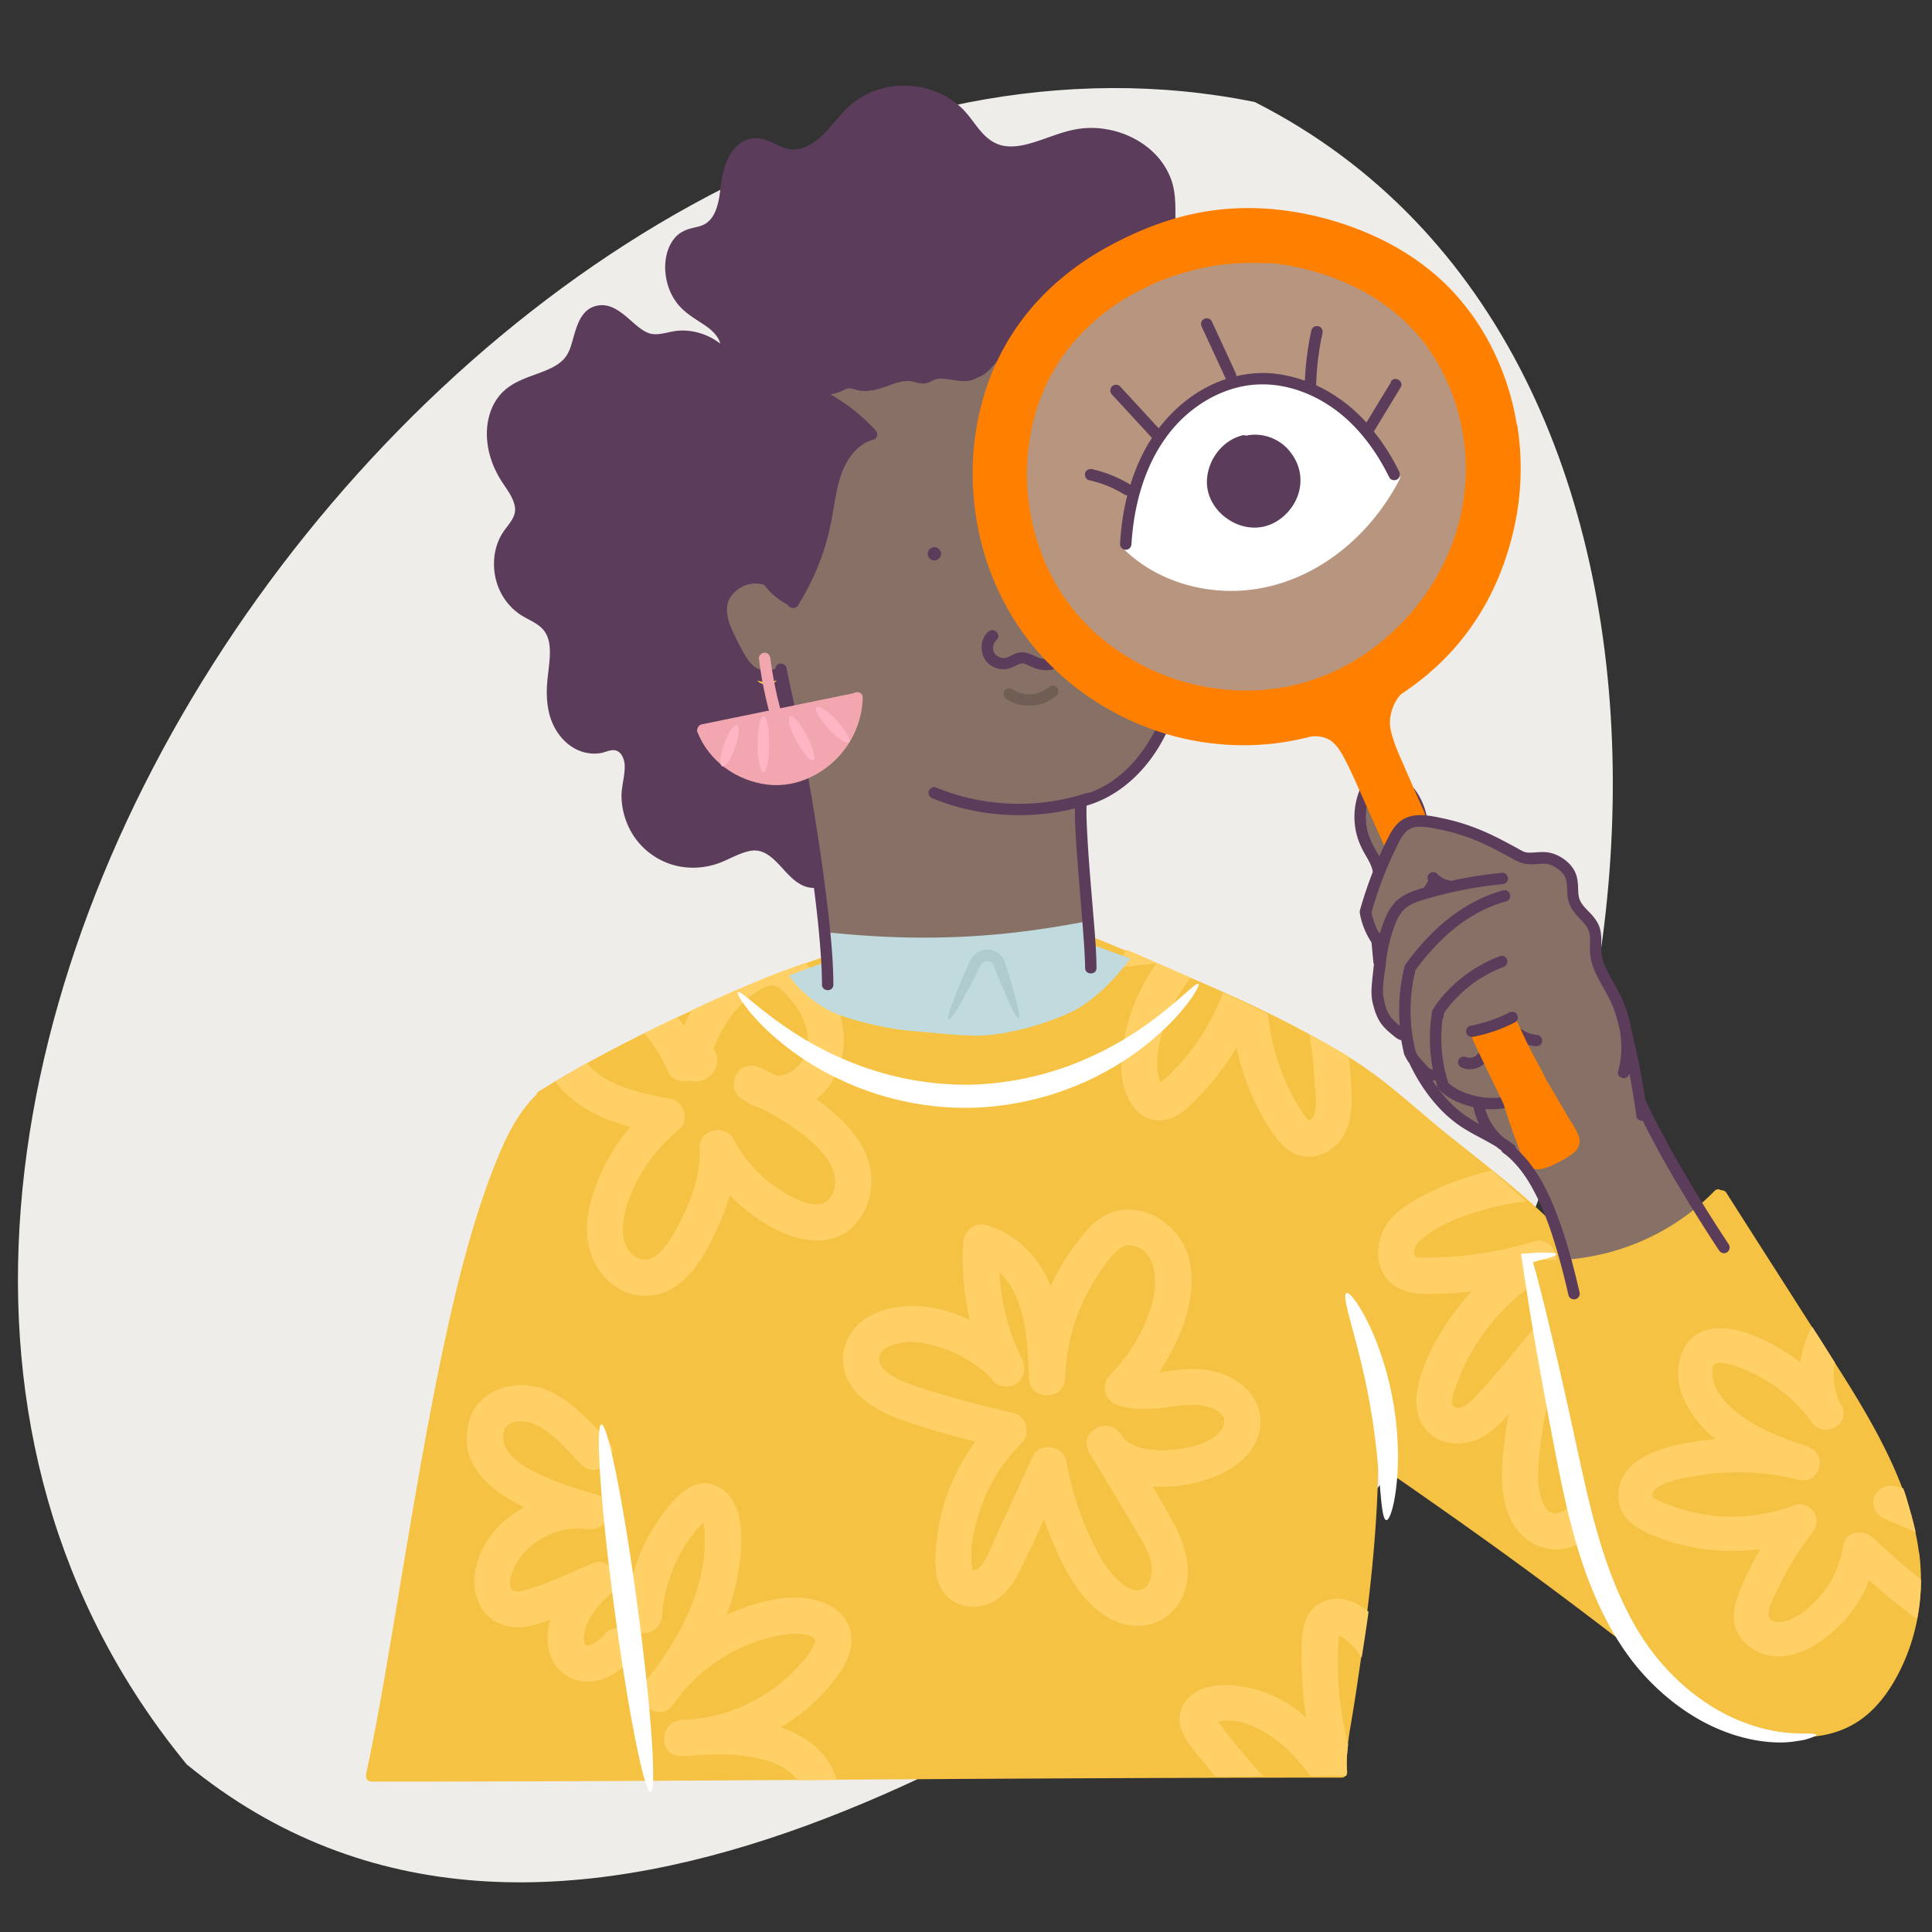 <svg xmlns="http://www.w3.org/2000/svg" viewBox="0 0 200 200"><rect x="0" y="0" width="200" height="200" fill="#333333" stroke="none"/><defs><style>.cls-1{fill:none}.cls-2{fill:#f2a6b0}.cls-3{fill:#f6c243}.cls-4{fill:#fff}.cls-5{fill:#ffb5c4}.cls-6{fill:#ffd066}.cls-8{fill:#ff8000}.cls-12{fill:#877166}.cls-14{fill:#5b3d5b}</style></defs><path d="M19.33 182.65c37.28 30.57 88.15-3.22 120.65-25.58 34.3-37.63 40.97-120.63-10.09-146.51C51.15-5.43-36.09 115.19 19.33 182.65Z" style="fill:#efedea" id="BG_Strong"/><g id="Illustrations"><g id="Body"><path class="cls-3" d="M188.82 156.51c.22-.21.33-.57.07-.87-4.56-5.33-9.35-10.46-14.28-15.45-4.3-4.35-8.7-8.58-13.08-12.84a89.992 89.992 0 0 0-5.34-4.82c-1.96-1.62-3.96-3.2-5.95-4.78-2.43-1.93-4.72-4.03-7.17-5.93-2.61-2.03-5.5-3.69-8.42-5.24-6.02-3.2-12.34-5.78-18.63-8.39-.8-.33-1.61-.67-2.41-1-.3-.12-.65.13-.73.41-.09.34.12.61.41.73.96.4 1.93.8 2.9 1.2-2.68 3.73-7.03 5.93-11.47 6.76-5.44 1.01-11.12 0-16.38-1.54-2.17-.63-4.53-1.52-5.86-3.42 1.09-.41 2.18-.8 3.28-1.18.3-.1.5-.41.41-.73-.08-.29-.42-.52-.73-.41-3.98 1.35-7.88 2.95-11.73 4.66-4.1 1.82-8.14 3.78-12.09 5.92a99.635 99.635 0 0 0-5.84 3.39c-.14.09-.22.21-.25.34-1.82 1.77-2.99 4.07-3.95 6.39-.84 2.03-1.57 4.1-2.23 6.19-1.38 4.39-2.45 8.88-3.41 13.38-1.06 4.97-1.98 9.97-2.85 14.98-.87 4.97-1.68 9.96-2.52 14.93-.74 4.37-1.48 8.74-2.38 13.08l-.3 1.41c-.03.14-.01.26.03.37.07.21.25.38.54.38 9.52 0 19.05-.03 28.57-.08.07.01.14.01.21 0l10.62-.06c12.93-.08 25.87-.17 38.8-.22 7.4-.03 14.8-.05 22.21-.05.2 0 .34-.08.44-.2.1-.1.16-.24.15-.39-.11-1.5.05-2.98.3-4.46.27-1.58.53-3.17.76-4.76.5-3.32.95-6.64 1.32-9.98.36-3.28.63-6.58.76-9.88.03-.9.06-1.8.07-2.71 2.28 1.57 4.55 3.15 6.81 4.74 2.15 1.51 4.29 3.04 6.42 4.58 2.03 1.48 4.06 2.97 6.07 4.48 2.09 1.57 4.17 3.15 6.24 4.74 2.31 1.78 4.62 3.57 6.91 5.37.31.24.62.49.93.73.25.2.59.24.84 0 .03-.03.06-.07.08-.11 2.63 1.36 9.81 1.54 13.7-4.42 3.98-6.1.62-11.94-1.86-15.24ZM79.97 73.4c.88.68 1.58.61 1.58.61l-.8-4.37s-1.41.37-2.35.37c-.93 0-2.03-1.25-1.6-.47.43.78 2.29 3.18 3.17 3.86Z"/><path class="cls-1" d="M133.36 181.16c-1.71-1.63-4.72-3.53-7.23-2.93.03.05.06.11.1.16.43.62.9 1.21 1.37 1.8 1 1.25 2.04 2.46 3.13 3.62.02.03.05.05.07.08 1.87-.02 3.51-.03 4.84-.04-.68-.96-1.43-1.87-2.28-2.69ZM73.02 157.34s.06-.06 0 0ZM138.94 169.45c-.15-.09-.24-.11-.33-.15-.05.71-.09 1.42-.1 2.13-.03 1.84.07 3.68.34 5.5.18 1.23.42 2.44.73 3.65.29-2.41.88-5.71 1.41-8.99-.57-.84-1.24-1.67-2.04-2.14ZM120.2 112.24c0-.05-.02-.06-.04-.05.03.07.04.12.04.05ZM71.21 105.37c.13-.27.27-.53.41-.79-.5.23-.99.47-1.49.71.24.3.47.61.68.92.13-.3.27-.58.39-.84ZM84.19 100.48l.6-.3v-.96c-.47.15-.95.3-1.44.47.29.25.57.51.85.78Z"/><path class="cls-1" d="M188.47 156.05c-1.41-2.4-5.38-6.92-9.77-11.57-.08.67-.26 1.32-.57 1.92-1.52 3.02-5.75 2.51-8.17 1.02-.69-.43-1.3-.92-1.85-1.48-.07 1.88-.22 3.75-.47 5.61-.42 3.16-1.11 6.78-4.3 8.3-2.94 1.4-5.93-.06-7.13-2.96-1.14-2.78-.71-5.95-.31-8.83.08-.56.17-1.11.27-1.67-.71.82-1.47 1.6-2.38 2.17-1.46.93-3.37 1.18-4.95.4-1.66-.82-2.39-2.63-2.2-4.41.33-3.24 2.29-6.56 4.22-9.1.47-.62.96-1.21 1.48-1.78-1.51.17-3.03.26-4.55.27-1.82 0-3.59-.36-4.56-2.07-.82-1.44-.7-3.27.07-4.69.82-1.53 2.36-2.53 3.85-3.32 1.67-.88 3.44-1.61 5.25-2.15.66-.2 1.34-.38 2.01-.53-4.47-3.98-9.34-8.14-12.89-10.58-.57-.39-1.21-.8-1.92-1.22.11.96.19 1.93.24 2.9.09 1.68.15 3.39-.59 4.95-.66 1.39-2.11 2.46-3.67 2.51-1.63.06-2.84-1.02-3.72-2.27-1.88-2.66-3.17-5.78-3.87-9.02a28.882 28.882 0 0 1-3.72 4.86c-1.04 1.08-2.24 2.42-3.8 2.63-3.14.42-4.52-3.21-4.41-5.76.17-3.84 1.49-7.46 3.68-10.5-.12.02-.24.03-.37.05-1.29.16-2.63.34-3.95.37-2.43 2.91-8.89 6.26-12.6 6.41-8.13.32-13.14-.89-16.14-2.22 1.12 2.92.85 6.32-1.35 8.71-.27.29-.56.55-.87.78.98.69 1.9 1.45 2.74 2.27 1.82 1.78 3.23 4.21 2.96 6.84-.26 2.51-1.84 4.97-4.48 5.43-2.75.48-5.65-.97-7.81-2.56-.84-.62-1.61-1.3-2.33-2.03-.55 1.88-1.4 3.71-2.27 5.37-1.13 2.15-2.91 4.47-5.44 4.94-2.88.54-5.47-1.24-6.54-3.87-1.22-2.99-.21-6.36 1.1-9.14.74-1.57 1.71-3.04 2.85-4.37-2.19-.6-4.28-1.45-6.07-2.92-.62-.51-1.19-1.1-1.68-1.76-1.1.66-1.8 1.12-1.97 1.31-.92 1.02-2.31 2.59-4.26 7.04-1.94 4.44-4.72 15.55-5.92 21.94-1.2 6.39-6.39 36.38-6.88 39.15-.49 2.78-.43 2.78.49 2.87.92.09 40.17 0 40.17 0 .59 0 1.78 0 3.44-.02-1.08-1.59-3.35-2.2-5.13-2.47-1.75-.27-3.54-.22-5.31-.12-.51.05-1.02.09-1.54.1-2.43.06-2.38-3.58 0-3.75.41-.03.81-.05 1.22-.08 2.7-.27 5.29-1.2 7.58-2.68 1.32-.85 2.49-1.89 3.53-3.07.5-.58 1.07-1.22 1.38-1.93.1-.23.14-.34.1-.56.01.07-.05-.08-.09-.12-.66-.56-1.99-.54-2.89-.42-1.51.2-3.06.65-4.45 1.28-2.42 1.09-4.61 2.7-6.31 4.74-.36.49-.73.96-1.1 1.44-1.33 1.67-4.15-.55-2.94-2.27.38-.54.79-1.07 1.22-1.58 2.92-3.95 5.23-8.63 5.16-13.6 0-.58 0-1.04-.19-1.57v-.02c-.19.22-.41.43-.6.65-.42.49-.8 1.01-1.15 1.55-1.43 2.21-2.3 4.74-2.48 7.37-.07 1.01-.8 1.87-1.87 1.87-.96 0-1.94-.86-1.87-1.87.22-3.28 1.2-6.48 2.99-9.26 1.32-2.05 3.77-5.54 6.62-3.96 2.41 1.33 2.45 4.65 2.24 7.03-.19 2.15-.71 4.22-1.46 6.19 2.69-1.22 5.85-2.17 8.79-1.64 1.4.25 2.82.96 3.58 2.2.99 1.61.6 3.52-.39 5.03-1.6 2.48-3.81 4.51-6.33 6.02 2.46.86 4.78 2.44 5.64 5.01.05.15.09.29.13.44 9.94-.07 27.16-.21 39.22-.31-.34-.41-.67-.81-1-1.23-.94-1.19-2.26-2.51-2.63-4.02-.42-1.7.63-3.18 2.17-3.81 1.44-.59 3.08-.48 4.58-.21 2.45.44 4.5 1.59 6.25 3.12v-.02c-.26-1.8-.43-3.62-.45-5.44-.02-1.59-.16-3.57.61-5.01.83-1.57 2.62-2.15 4.27-1.64.78.24 1.45.66 2.06 1.17.08-.63.15-1.24.21-1.82.56-5.55.51-13.79.51-13.79s17.35 12.59 21.7 15.74c4.35 3.15 14.72 15.37 23.18 8.15 8.46-7.22 4.39-13.62 1.19-19.07ZM65.3 169.11c.77.77.64 1.87 0 2.65-1.05 1.3-2.7 2.29-4.4 2.34-1.79.05-3.39-1.09-3.96-2.79-.39-1.18-.33-2.43.02-3.63-1.13.45-2.32.83-3.55.78-3.26-.13-4.8-3.05-4.18-6.02.6-2.86 2.56-5.06 5.04-6.4-3.7-1.77-6.84-4.5-5.75-8.78.78-3.05 4.04-4.31 6.9-3.7 3.06.65 5.28 3.32 7.4 5.42 1.72 1.7-.93 4.35-2.65 2.65-1.49-1.47-3.06-3.51-5.08-4.27-1.15-.43-2.91-.31-3.01 1.21-.12 1.86 1.72 3.03 3.16 3.77 2.02 1.03 4.21 1.75 6.39 2.35.98.27 1.58 1.33 1.31 2.3-.29 1.06-1.31 1.45-2.3 1.31-3.08-.46-6.7 1.6-7.66 4.61-.14.44-.4 1.33.03 1.68.44.35 1.3.05 1.76-.08 2.28-.67 4.48-1.78 6.68-2.69 1.72-.71 3.21 1.97 1.82 3.13-1.33 1.11-2.74 2.78-2.84 4.6-.1 1.73 1.68.24 2.22-.42.64-.79 1.99-.66 2.65 0Zm65.18-21.66c-.16 2.56-2.22 4.33-4.43 5.28-1.99.86-4.43 1.32-6.75 1.13.81 1.34 1.6 2.7 2.33 4.08 1.31 2.48 2.03 5.6.35 8.1-1.66 2.47-4.77 2.88-7.25 1.42s-4-4.03-5.18-6.56c-.56-1.19-1.04-2.41-1.47-3.65-.87 1.93-1.75 3.86-2.71 5.73-.74 1.44-1.86 2.75-3.47 3.19-1.68.46-3.53-.13-4.43-1.67-.8-1.39-.69-3.2-.53-4.74.17-1.63.48-3.23 1.02-4.78a21.7 21.7 0 0 1 3.02-5.76c-2.62-.64-5.23-1.36-7.75-2.28-2.34-.85-4.92-2.25-5.74-4.77-.82-2.51.59-5.05 2.9-6.12 3.17-1.47 6.83-.92 10.01.6-.62-2.61-.86-5.31-.68-8.02.08-1.19 1.14-2.15 2.37-1.81 2.86.81 5.14 3 6.4 5.67.1.21.19.42.28.63l.27-.57c.65-1.33 1.43-2.59 2.32-3.76.9-1.19 1.87-2.42 3.25-3.07 2.74-1.3 5.84.06 7.49 2.42 1.79 2.56 1.42 6.08.44 8.87-.63 1.8-1.49 3.49-2.56 5.05.68-.07 1.36-.18 2.04-.25 1.42-.15 2.87-.13 4.24.32 2.34.77 4.39 2.68 4.23 5.33Z"/><path class="cls-1" d="M124.26 145.49c-1.22-.17-2.5.09-3.72.24-1.62.2-3.23.24-4.8-.23-1.36-.41-1.82-2.1-.83-3.13 2.09-2.16 3.72-4.85 4.44-7.79.48-1.97.37-5.31-2.29-5.63-1.08-.13-1.87.97-2.47 1.72-.85 1.07-1.57 2.26-2.18 3.48-1.33 2.64-2.05 5.57-2.15 8.51-.08 2.41-3.68 2.41-3.75 0-.09-3.47-.26-8.44-3.06-10.94.18 3.05.92 6.03 2.25 8.81.13.19.21.39.25.6.23.82-.02 1.71-.82 2.17-.82.48-2.1.24-2.55-.66-1.91-1.85-4.26-3.06-6.88-3.57-1.05-.2-2.14-.2-3.17.14-.72.23-1.36.63-1.49 1.19-.41 1.7 2.71 2.79 4.05 3.22 3.23 1.04 6.52 1.93 9.83 2.68 1.39.32 1.79 2.17.83 3.13-1.7 1.69-3.09 3.71-3.95 5.96-.78 2.03-1.5 4.63-1.18 6.83.04.26.14.37.08.39.31.02.57-.22.77-.43.76-.8 1.17-2.13 1.62-3.11 1.28-2.78 2.56-5.56 3.85-8.33.66-1.43 3.14-1.08 3.42.45.55 3.05 1.49 6.03 2.89 8.8.61 1.21 1.25 2.38 2.22 3.34.61.61 1.6 1.48 2.54 1.29.88-.18 1.19-1.16 1.22-1.95.06-1.34-.7-2.63-1.35-3.74-1.67-2.87-3.4-5.7-5.11-8.55-1.25-2.09 1.92-3.89 3.24-1.89 1.1 1.66 3.46 1.75 5.25 1.62 1.73-.13 4.12-.61 5.22-2.11.29-.4.39-.94.09-1.38-.46-.69-1.53-.99-2.31-1.1ZM147.36 128.12c-.43.35-1.3 1.22-.89 1.86.17.26.44.2.8.21.8.02 1.6 0 2.4-.05 3.09-.16 6.13-.72 9.1-1.61 2.08-.62 3.23 2.35 1.44 3.42-4.28 2.58-7.73 6.62-9.42 11.35-.18.49-.82 1.91-.26 2.33.73.55 1.97-.77 2.35-1.18 2.2-2.35 4.2-4.93 6.28-7.39 1.17-1.38 3.84.1 3.13 1.82-1.41 3.43-2.42 7.06-2.83 10.75-.16 1.41-.34 2.91-.16 4.33.11.9.44 2.13 1.12 2.55.87.52 1.92-.29 2.41-1.07.84-1.34.99-3.11 1.18-4.64.48-3.93.54-7.89.22-11.83-.14-1.79 2.75-2.64 3.49-.94.97 2.22 1.99 4.84 4.14 6.17.67.41 1.87.98 2.68.63.66-.29.46-1.57.36-2.18-.19-1.26-.73-2.45-1.41-3.55-3.88-3.93-7.43-7.37-9.19-8.95-1.49-1.34-3.74-3.42-6.32-5.76-1.03.11-2.05.29-3.07.53-2.53.61-5.49 1.54-7.55 3.21ZM61.84 111.09c2.17 1.68 5.06 2.18 7.68 2.71 1.31.27 1.89 2.25.83 3.13-2.15 1.77-3.89 3.98-4.95 6.57-.78 1.9-1.78 5.37.53 6.68 1.82 1.03 3.34-1.5 4.07-2.85 1.37-2.54 2.65-5.55 2.45-8.49-.13-1.86 2.65-2.55 3.49-.94 1.16 2.21 2.83 4.08 4.97 5.38 1.43.87 4.29 2.49 5.29.34.92-1.99-.53-3.92-1.95-5.22-1.57-1.44-3.42-2.62-5.33-3.61a6.36 6.36 0 0 1-2.39-1.27c-.72-.62-.67-1.76-.15-2.46.59-.79 1.57-.87 2.42-.48.55.25 1.1.52 1.65.8 1.22.05 2.48-.97 2.91-2.09.81-2.08-.15-4.34-1.57-5.89-.67-.74-1.37-1.68-2.43-1.25-1.03.41-1.98 1.22-2.75 2.01-.79.8-1.43 1.72-1.95 2.72-.18.35-.56 1.09-.77 1.72.03.05.07.1.1.15 1.06 1.91-.99 3.7-2.58 3.12-.79.23-1.86-.03-2.19-.83-.62-1.46-1.45-2.84-2.5-4.03-2.18 1.11-4.19 2.17-5.89 3.11.32.37.68.71 1.04.99ZM138.62 169.14c.06-.12.03-.26 0 0ZM133.74 113.32c.36.69.75 1.37 1.19 2.01.15.22.31.47.52.63.02.01.03.03.04.04 1.08-.42.65-2.89.61-3.73-.09-1.68-.26-3.37-.53-5.03 0-.04-.02-.08-.02-.13-1.37-.72-2.82-1.45-4.29-2.16.14 1.41.4 2.8.8 4.18a22 22 0 0 0 1.69 4.19ZM120.09 111.98l.03.09c.13-.15.41-.33.5-.41.31-.29.61-.58.9-.88a22.81 22.81 0 0 0 2.67-3.3c.99-1.49 1.79-3.07 2.42-4.72-1.18-.55-2.32-1.07-3.39-1.55-.9 1.13-1.64 2.38-2.19 3.69-.86 2.02-1.76 4.94-.95 7.08Z"/><path class="cls-6" d="M59.19 113.74c1.79 1.47 3.89 2.32 6.07 2.92a19.108 19.108 0 0 0-2.85 4.37c-1.31 2.78-2.32 6.15-1.1 9.14 1.07 2.63 3.65 4.42 6.54 3.87 2.53-.48 4.31-2.8 5.44-4.94.88-1.66 1.72-3.49 2.27-5.37.71.74 1.49 1.42 2.33 2.03 2.16 1.6 5.06 3.04 7.81 2.56 2.63-.46 4.21-2.92 4.48-5.43.27-2.62-1.14-5.06-2.96-6.84a23.09 23.09 0 0 0-2.74-2.27c.31-.23.6-.49.87-.78 2.2-2.4 2.47-5.79 1.35-8.71-3.21-1.43-4.13-3-4.13-3l1.62-.81c-.27-.28-.55-.54-.85-.78-3.63 1.23-7.77 3.01-11.72 4.87-.15.26-.29.53-.41.79l-.39.84c-.22-.32-.45-.62-.68-.92-1.18.57-2.34 1.14-3.45 1.71 1.05 1.18 1.88 2.56 2.5 4.03.34.8 1.4 1.06 2.19.83 1.59.58 3.65-1.2 2.58-3.12-.03-.05-.06-.1-.1-.15.21-.62.59-1.36.77-1.72.52-1 1.16-1.91 1.95-2.72.77-.78 1.72-1.59 2.75-2.01 1.06-.43 1.76.51 2.43 1.25 1.42 1.56 2.38 3.81 1.57 5.89-.43 1.12-1.69 2.13-2.91 2.09-.55-.28-1.1-.55-1.65-.8-.85-.39-1.82-.31-2.42.48-.52.7-.57 1.85.15 2.46.71.6 1.53 1.03 2.39 1.27 1.91 1 3.76 2.17 5.33 3.61 1.43 1.31 2.87 3.24 1.95 5.22-1 2.15-3.86.54-5.29-.34-2.14-1.3-3.81-3.17-4.97-5.38-.84-1.6-3.62-.91-3.49.94.2 2.93-1.08 5.94-2.45 8.49-.73 1.35-2.25 3.88-4.07 2.85-2.3-1.31-1.31-4.78-.53-6.68 1.06-2.59 2.8-4.8 4.95-6.57 1.06-.88.49-2.86-.83-3.13-2.62-.53-5.5-1.03-7.68-2.71-.36-.28-.72-.62-1.04-.99-1.3.72-2.42 1.36-3.29 1.88.49.66 1.07 1.26 1.68 1.76ZM62.66 169.11c-.54.66-2.31 2.15-2.22.42.1-1.82 1.51-3.49 2.84-4.6 1.39-1.16-.1-3.84-1.82-3.13-2.2.91-4.4 2.02-6.68 2.69-.46.14-1.32.44-1.76.08-.43-.35-.17-1.25-.03-1.68.97-3 4.59-5.06 7.66-4.61 1 .15 2.01-.25 2.3-1.31.27-.98-.33-2.04-1.31-2.3-2.18-.59-4.37-1.32-6.39-2.35-1.44-.73-3.28-1.91-3.16-3.77.1-1.52 1.86-1.64 3.01-1.21 2.02.76 3.59 2.8 5.08 4.27 1.71 1.7 4.36-.95 2.65-2.65-2.12-2.1-4.34-4.77-7.4-5.42-2.87-.61-6.13.64-6.9 3.7-1.09 4.28 2.05 7.01 5.75 8.78-2.47 1.34-4.44 3.54-5.04 6.4-.62 2.97.92 5.89 4.18 6.02 1.22.05 2.42-.33 3.55-.78-.35 1.2-.41 2.45-.02 3.63.57 1.7 2.16 2.84 3.96 2.79 1.7-.04 3.35-1.04 4.4-2.34.64-.78.77-1.88 0-2.65-.66-.66-2.01-.79-2.65 0Z"/><path class="cls-6" d="M80.85 178.79c2.53-1.51 4.73-3.54 6.33-6.02.98-1.52 1.38-3.42.39-5.03-.76-1.24-2.19-1.95-3.58-2.2-2.94-.53-6.1.42-8.79 1.64a22.73 22.73 0 0 0 1.46-6.19c.21-2.38.16-5.7-2.24-7.03-2.85-1.58-5.3 1.91-6.62 3.96-1.79 2.77-2.76 5.98-2.99 9.26-.07 1.01.91 1.87 1.87 1.87 1.07 0 1.8-.86 1.87-1.87.18-2.63 1.05-5.15 2.48-7.37.35-.54.73-1.06 1.15-1.55.19-.22.42-.43.6-.65v.02c.19.53.19.99.19 1.57.07 4.97-2.24 9.65-5.16 13.6-.43.51-.83 1.04-1.22 1.58-1.21 1.72 1.61 3.94 2.94 2.27.38-.47.75-.95 1.1-1.44 1.7-2.04 3.89-3.66 6.31-4.74 1.39-.62 2.93-1.08 4.45-1.28.9-.12 2.23-.15 2.89.42.05.04.11.19.09.12.04.22 0 .32-.1.56-.31.71-.88 1.35-1.38 1.93a16.688 16.688 0 0 1-3.53 3.07c-2.29 1.48-4.88 2.41-7.58 2.68-.41.02-.82.05-1.22.08-2.38.16-2.43 3.81 0 3.75.51-.01 1.03-.05 1.54-.1 1.77-.1 3.57-.15 5.31.12 1.78.27 4.05.89 5.13 2.47 1.14 0 2.5-.02 4.04-.03-.04-.15-.08-.3-.13-.44-.86-2.57-3.17-4.15-5.64-5.01Zm-7.83-21.45c.06-.06.05-.02 0 0ZM126.26 142.13c-1.37-.45-2.82-.48-4.24-.32-.68.07-1.36.18-2.04.25 1.06-1.56 1.92-3.25 2.56-5.05.98-2.79 1.35-6.31-.44-8.87-1.65-2.36-4.75-3.71-7.49-2.42-1.38.65-2.35 1.88-3.25 3.07-.89 1.18-1.67 2.43-2.32 3.76l-.27.57c-.09-.21-.18-.42-.28-.63-1.26-2.67-3.53-4.86-6.4-5.67-1.24-.35-2.29.61-2.37 1.81-.18 2.71.06 5.41.68 8.02-3.19-1.52-6.84-2.07-10.01-.6-2.31 1.07-3.72 3.61-2.9 6.12.83 2.53 3.4 3.92 5.74 4.77 2.52.92 5.13 1.64 7.75 2.28a21.414 21.414 0 0 0-3.02 5.76c-.54 1.55-.85 3.15-1.02 4.78-.16 1.53-.27 3.35.53 4.74.9 1.55 2.75 2.14 4.43 1.67 1.61-.44 2.73-1.75 3.47-3.19.96-1.87 1.85-3.8 2.71-5.73.42 1.24.91 2.46 1.47 3.65 1.18 2.54 2.7 5.11 5.18 6.56 2.49 1.45 5.59 1.05 7.25-1.42 1.68-2.51.96-5.62-.35-8.1-.73-1.38-1.52-2.73-2.33-4.08 2.32.19 4.76-.27 6.75-1.13 2.21-.95 4.27-2.72 4.43-5.28.16-2.65-1.89-4.56-4.23-5.33Zm.22 5.85c-1.1 1.5-3.49 1.98-5.22 2.11-1.78.13-4.15.05-5.25-1.62-1.32-2-4.48-.2-3.24 1.89 1.7 2.85 3.44 5.68 5.11 8.55.65 1.11 1.42 2.4 1.35 3.74-.04.79-.35 1.76-1.22 1.95-.94.2-1.94-.68-2.54-1.29-.97-.96-1.61-2.13-2.22-3.34-1.4-2.77-2.34-5.75-2.89-8.8-.28-1.53-2.76-1.88-3.42-.45-1.28 2.78-2.56 5.56-3.85 8.33-.45.98-.86 2.31-1.62 3.11-.2.21-.47.45-.77.43.06-.01-.05-.12-.08-.39-.33-2.2.4-4.8 1.18-6.83.86-2.25 2.25-4.27 3.95-5.96.97-.96.56-2.82-.83-3.13-3.31-.75-6.59-1.63-9.83-2.68-1.33-.43-4.46-1.52-4.05-3.22.13-.56.78-.96 1.49-1.19 1.03-.33 2.12-.34 3.17-.14 2.62.51 4.97 1.72 6.88 3.57.45.9 1.73 1.14 2.55.66.8-.47 1.05-1.36.82-2.17-.04-.2-.12-.4-.25-.6a23.416 23.416 0 0 1-2.25-8.81c2.79 2.5 2.97 7.47 3.06 10.94.07 2.41 3.66 2.41 3.75 0 .1-2.95.82-5.88 2.15-8.51.62-1.22 1.34-2.4 2.18-3.48.6-.76 1.39-1.86 2.47-1.72 2.66.32 2.76 3.67 2.29 5.63-.71 2.94-2.34 5.63-4.44 7.79-.99 1.03-.53 2.72.83 3.13 1.58.48 3.19.43 4.8.23 1.22-.15 2.49-.4 3.72-.24.78.11 1.85.41 2.31 1.1.3.44.2.98-.09 1.38ZM119.76 99.68c-2.19 3.04-3.52 6.66-3.68 10.5-.11 2.55 1.26 6.18 4.41 5.76 1.56-.21 2.76-1.55 3.8-2.63 1.06-1.1 2.02-2.3 2.88-3.56.29-.42.57-.86.84-1.3.7 3.24 1.99 6.36 3.87 9.02.88 1.25 2.09 2.33 3.72 2.27 1.56-.05 3.01-1.12 3.67-2.51.74-1.56.68-3.27.59-4.95-.05-.97-.13-1.94-.24-2.9-1.2-.72-2.58-1.48-4.06-2.26 0 .04.02.08.02.13.27 1.66.44 3.35.53 5.03.04.83.48 3.31-.61 3.73 0-.01-.02-.02-.04-.04-.22-.17-.37-.41-.52-.63-.44-.64-.83-1.32-1.19-2.01-.71-1.34-1.26-2.73-1.69-4.19-.4-1.38-.66-2.77-.8-4.18-1.56-.76-3.13-1.5-4.64-2.2-.63 1.65-1.44 3.23-2.42 4.72-.79 1.19-1.68 2.29-2.67 3.3-.29.3-.6.6-.9.88-.09.08-.37.26-.5.41 0-.03-.02-.06-.03-.09-.81-2.14.09-5.06.95-7.08.56-1.31 1.3-2.56 2.19-3.69-3.83-1.73-6.65-2.91-6.65-2.91l-.53.94c-.16.29-.36.58-.61.88 1.33-.04 2.67-.22 3.95-.37.12-.02.24-.03.37-.05Zm.44 12.56c0 .07-.02.02-.04-.05.02 0 .04 0 .04.05ZM135.36 167.31c-.76 1.44-.62 3.43-.61 5.01.02 1.82.19 3.63.45 5.44v.02c-1.75-1.54-3.8-2.68-6.25-3.12-1.5-.27-3.14-.38-4.58.21-1.53.62-2.59 2.11-2.17 3.81.37 1.51 1.68 2.84 2.63 4.02.33.41.66.82 1 1.23 1.78-.01 3.44-.03 4.96-.04-.02-.03-.05-.05-.07-.08a62.889 62.889 0 0 1-3.13-3.62c-.47-.59-.93-1.18-1.37-1.8a.864.864 0 0 1-.1-.16c2.52-.61 5.53 1.29 7.23 2.93.86.82 1.6 1.73 2.28 2.69 2.36-.02 3.76-.03 3.76-.03v-1.39c.03-.52.09-1.15.17-1.84-.31-1.2-.55-2.42-.73-3.65a33.79 33.79 0 0 1-.34-5.5c0-.71.06-1.42.1-2.13.1.03.18.06.33.15.81.47 1.47 1.3 2.04 2.14.26-1.63.51-3.25.71-4.75-.6-.51-1.28-.93-2.06-1.17-1.65-.51-3.44.07-4.27 1.64Zm3.26 1.83c.03-.26.06-.12 0 0ZM147.15 123.86c-1.49.79-3.03 1.79-3.85 3.32-.77 1.43-.89 3.25-.07 4.69.97 1.7 2.74 2.07 4.56 2.07 1.52 0 3.04-.09 4.55-.27-.51.57-1.01 1.17-1.48 1.78-1.93 2.55-3.88 5.87-4.22 9.1-.18 1.78.55 3.59 2.2 4.41 1.58.78 3.49.53 4.95-.4.91-.58 1.67-1.35 2.38-2.17-.1.55-.19 1.11-.27 1.67-.4 2.88-.83 6.06.31 8.83 1.19 2.9 4.18 4.36 7.13 2.96 3.19-1.51 3.89-5.14 4.3-8.3.25-1.87.4-3.74.47-5.61.54.56 1.15 1.06 1.85 1.48 2.42 1.49 6.64 2 8.17-1.02.31-.61.49-1.26.57-1.92-1.72-1.82-3.5-3.66-5.21-5.39.68 1.1 1.22 2.29 1.41 3.55.09.61.29 1.89-.36 2.18-.81.35-2.01-.21-2.68-.63-2.15-1.33-3.17-3.95-4.14-6.17-.74-1.7-3.64-.85-3.49.94.32 3.94.26 7.91-.22 11.83-.19 1.54-.34 3.3-1.18 4.64-.49.78-1.54 1.59-2.41 1.07-.68-.41-1.01-1.65-1.12-2.55-.18-1.42 0-2.92.16-4.33.41-3.69 1.42-7.32 2.83-10.75.71-1.73-1.96-3.2-3.13-1.82-2.08 2.46-4.08 5.03-6.28 7.39-.38.41-1.62 1.73-2.35 1.18-.55-.41.09-1.84.26-2.33 1.69-4.73 5.14-8.77 9.42-11.35 1.78-1.08.63-4.05-1.44-3.42-2.97.89-6 1.45-9.1 1.61-.8.04-1.6.07-2.4.05-.36 0-.63.06-.8-.21-.41-.65.46-1.52.89-1.86 2.06-1.67 5.02-2.6 7.55-3.21 1.01-.24 2.04-.42 3.07-.53a485.08 485.08 0 0 0-3.55-3.2c-.68.15-1.35.33-2.01.53-1.81.55-3.58 1.27-5.25 2.15Z"/></g><path class="cls-14" d="M129.18 43.81c.52-1.05 1.04-2.12 1.36-3.25.29-1.03.44-2.1.44-3.16 0-2.07-.53-4.2-1.79-5.88-.65-.87-1.46-1.57-2.39-2.13s-1.92-.97-2.84-1.54c-.91-.57-1.65-1.29-1.98-2.32-.36-1.12-.3-2.31-.3-3.47s-.04-2.35-.43-3.45a7.4 7.4 0 0 0-1.57-2.55c-1.37-1.46-3.3-2.4-5.26-2.7a9.043 9.043 0 0 0-3.07.03c-1.22.22-2.39.69-3.56 1.09-1.1.37-2.25.74-3.43.67-1.17-.06-2.07-.68-2.81-1.54s-1.31-1.81-2.14-2.56c-.78-.71-1.7-1.25-2.68-1.62-1.91-.72-4.12-.76-6.04-.08-1.04.36-1.98.92-2.79 1.66-.95.87-1.7 1.92-2.6 2.83-.83.83-1.92 1.62-3.14 1.63-1.22.02-2.11-.84-3.23-1.08s-2.12.11-2.84.92c-.68.76-1.07 1.76-1.28 2.74-.21.99-.24 2.02-.49 3.01-.22.87-.6 1.75-1.44 2.18-.5.25-1.09.31-1.61.48-.62.2-1.14.53-1.54 1.06-.71.94-.95 2.24-.85 3.39s.48 2.24 1.16 3.15c.78 1.05 1.88 1.65 2.95 2.37.64.43 1.38 1.09 1.57 1.88-1.24-.96-2.84-1.47-4.41-1.33-.98.09-2.02.55-2.92.27-.58-.19-1.14-.64-1.63-1.07-1.07-.92-2.27-2.13-3.82-1.79-1.65.36-2.08 2.1-2.48 3.5-.2.7-.39 1.39-.87 1.95-.48.55-1.14.91-1.81 1.2-1.53.65-3.22 1.02-4.47 2.18-1.25 1.16-1.77 2.87-1.75 4.53.03 1.78.64 3.47 1.61 4.94.51.78 1.17 1.62 1.3 2.58.12.95-.59 1.66-1.11 2.39-1 1.39-1.26 3.18-.92 4.83.35 1.67 1.35 3.14 2.81 4.02.76.46 1.68.8 2.23 1.52.55.73.62 1.62.6 2.47-.03.96-.19 1.9-.27 2.86-.09 1.06-.06 2.14.19 3.18.45 1.91 1.83 3.69 3.82 4.12.49.11.97.12 1.46.05.49-.07.97-.35 1.46-.31.73.05 1.07.95 1.09 1.58.03 1.11-.36 2.19-.33 3.31.03.98.25 1.93.63 2.82a7.354 7.354 0 0 0 4.08 3.95c1.84.73 3.94.65 5.78-.13.92-.39 1.81-.9 2.8-1.1.8-.16 1.47.09 2.08.55 1.07.8 1.86 2.13 3.06 2.85.63.38 1.32.51 2.03.38.32-.05.49-.44.41-.73-.08-.3-.36-.44-.65-.42-.17-1.42-.63-5.12-.95-6.89-.4-2.22-2.87-14.21-2.87-14.21-.53 2.17-2.24.96-2.24.96s-2.49-3.57-3.26-5.21c-.77-1.64-.45-3.46.64-4.58s3.29-.85 3.29-.85.61.95 1.28 1.17c.67.22 1.72 1.11 1.72 1.11s.66-1.08.86-1.43c.2-.35 1.53-3.51 1.92-4.68.39-1.17 1.29-6.14 1.92-7.93.63-1.79 3.32-3.21 3.32-3.21s-1.61-1.6-2.26-2.14c-.65-.53-3.43-2.13-3.43-2.13l1.65-.51s2.45-.46 2.82-.36c.37.1 2.7-.41 3.53-.59.83-.18 2.61-.18 3.13-.12s3.13-.34 3.6-.23 2.33-1.01 2.95-1.25 1.13-.91 2.43-1.38c1.31-.47 1.96-1.76 1.96-1.76s6.45 3.89 7.33 4.74 3.78 5.33 4.89 7.84c1.11 2.5 2.69 12.43 2.92 13.72.18.99.45 3.83.57 5.09-.03.01-.06.03-.1.04-.3.12-.5.4-.41.73.08.28.43.53.73.41 3.94-1.56 6.6-5.46 6.94-9.64.08-1.03 0-2.08-.22-3.09-.28-1.22-.84-2.35-1.24-3.54-.4-1.18-.52-2.33-.23-3.54.3-1.22.87-2.34 1.43-3.45Z"/><g id="Layer_8"><path class="cls-12" d="M85.42 97.08c-.05-.56-.71-6.23-.71-6.23L83.12 80.7l-2.28-11.42s-2.61 1.86-4.39-1.44c-1.78-3.3-2.95-5.15-.83-6.83 2.12-1.69 3.24-1.1 3.24-1.1s1.55 1.85 2.4 2.16l.85.32s1.83-3.27 2.29-4.62 1.57-5.12 1.75-6.63c.18-1.51.66-3.12 1.22-3.9s2.87-2.26 2.87-2.26-2.29-2.3-3.12-2.79c-.84-.49-1.87-1.47-1.87-1.47s.81-.98 1.3-.9 1.12.07 2.43.02c1.31-.04 3.91-.68 5.14-.97 1.22-.29 5.49-.64 6.05-.24s3.45-2.13 3.45-2.13 2.7-1.62 3.31-1.99c.7-.43 2.33 1.26 2.96 1.43s2.78 1.97 3.84 3.12c1.13 1.23 3.89 5.07 4.47 6.52.58 1.44 2.29 8.05 2.6 9.82s1.3 8.79 1.29 10.38c0 1.59-.64 7.07-1.33 8.61-.7 1.54-1.48 3.19-2.49 4.32-1.01 1.13-1.38 1.66-2.42 2.35-1.04.69-3.96 1.87-3.96 1.87s.44 8.11.49 8.72.34 4.27.34 4.27-7.02 1.01-8.21 1.15c-1.2.13-10.28.52-10.96.51s-7.38 0-7.38 0l-.73-.51Z"/><path class="cls-2" d="m72.78 75.56 15.66-3.21s.02 3.19-1.36 4.73c-1.38 1.54-3.04 3.04-4.53 3.32-1.49.28-3.94.41-5.4-.39-1.46-.8-2.81-1.76-3.36-2.58s-1-1.88-1-1.88Z"/></g><g id="Head"><path d="m112.94 97.75-.16-1.23s.05 0 .08-.01c.31-.06.49-.44.41-.73-.09-.33-.41-.47-.73-.41-3.5.67-7.03 1.19-10.59 1.46-3.45.26-6.92.3-10.38.14-2.06-.1-4.11-.26-6.16-.48-.32-.03-.59.3-.59.59 0 .35.27.56.59.59s.01 0 .02 0l.07 1.91-3.82 1.39c.35.67 1.92 2.43 3.99 3.55 2.08 1.12 6.48 2.03 8.38 2.17 1.9.14 5.67.62 7.8.5s5.58-.85 8.91-2.36c3.33-1.51 6.25-5.6 6.25-5.6l-4.09-1.48Z" style="fill:#c1dade"/><path class="cls-14" d="M106.88 34.01c-.3-.17-.62-.05-.81.21-.31.44-.66.92-1.09 1.22-.54.38-1.21.33-1.81.62-.48.24-.85.65-1.2 1.04-.17.19-.34.38-.53.55-.14.12-.34.25-.5.3-.08.03-.16.07-.22.12a.51.51 0 0 0-.22.07c-.36.2-.79.19-1.26.12-.44-.06-.98-.18-1.46-.22-.58-.05-1.13.05-1.66.29-.21.1-.42.23-.67.2-.28-.04-.54-.16-.82-.2-1.09-.18-2.11.17-3.12.52-.48.17-.97.34-1.47.42-.46.07-.9 0-1.37-.13-.36-.1-.74-.16-1.11-.09-.33.06-.62.25-.93.38-.58.24-1.23.33-1.85.23-.32-.05-.64.08-.73.41-.02.08-.02.17 0 .25-.02.02-.04.05-.06.08-.15.26-.08.67.21.81 1.85.9 3.53 2.08 4.99 3.52-1.95.98-3.05 3.11-3.56 5.18-.34 1.39-.49 2.82-.8 4.22-.28 1.32-.68 2.61-1.17 3.86-.56 1.42-1.26 2.79-2.08 4.08-.41.65.62 1.24 1.02.6 1.43-2.27 2.51-4.77 3.16-7.37.33-1.32.51-2.67.77-4 .24-1.26.55-2.5 1.21-3.59.6-1 1.47-1.85 2.59-2.17.01 0 .02 0 .03-.01.11-.02.2-.07.28-.15.23-.23.22-.6 0-.84a19.575 19.575 0 0 0-4.68-3.72c.17-.02.34-.06.5-.1.32-.08.62-.21.92-.35.22-.11.41-.2.66-.17.28.04.55.16.83.21.28.05.59.08.88.06.55-.03 1.08-.16 1.6-.33.95-.31 1.94-.8 2.93-.68.19.02.49.13.73.18.36.08.73.09 1.08-.03.26-.09.5-.24.76-.33.24-.08.42-.09.68-.08 1.18.04 2.38.58 3.53-.05l.09-.06c.02 0 .04 0 .06-.01.59-.19 1.04-.59 1.44-1.04.19-.21.37-.42.57-.61.18-.18.32-.29.52-.37.26-.11.68-.13.99-.23.32-.09.64-.26.91-.47.57-.43.99-.99 1.4-1.56.19-.26.05-.66-.21-.81ZM82.55 80.86c.52 2.94.99 5.88 1.41 8.83.39 2.78.73 5.56.95 8.36.1 1.29.18 2.58.18 3.88 0 .76 1.19.76 1.18 0-.01-2.49-.25-4.97-.53-7.44-.34-2.99-.76-5.98-1.23-8.95-.26-1.66-.54-3.32-.83-4.98-.06-.32-.44-.49-.73-.41-.33.09-.47.41-.41.73ZM80.27 69.44c.28 1.32.57 2.63.84 3.95.07.31.43.49.73.41.32-.09.48-.41.41-.73-.28-1.32-.57-2.63-.84-3.95-.07-.31-.43-.49-.73-.41-.32.09-.48.41-.41.73Z"/><path class="cls-14" d="M122.68 65.79c-.05-2.32-.34-4.62-.7-6.91-.36-2.29-.72-4.39-1.16-6.57-.82-4-2.09-7.91-4.57-11.21-2.2-2.93-5.11-5.34-8.46-6.83-.44-.2-.88-.38-1.32-.54-.3-.11-.65.12-.73.41-.09.33.11.62.41.73 3.25 1.21 6.15 3.33 8.39 5.98 1.12 1.32 2.07 2.79 2.82 4.36.9 1.88 1.51 3.89 1.98 5.92.49 2.08.84 4.19 1.2 6.29.37 2.17.71 4.35.86 6.54.28 3.9-.01 7.97-1.76 11.5-1.43 2.88-3.75 5.48-6.79 6.58-.04.02-.09.03-.14.04-.08-.01-.16 0-.24.02a22.625 22.625 0 0 1-15.6-.59c-.3-.12-.65.13-.73.41-.09.34.12.61.41.73 3.99 1.64 8.42 2.11 12.68 1.45.69-.11 1.37-.25 2.05-.42-.03 1.94.15 3.89.29 5.81.19 2.52.42 5.05.6 7.57.07 1.04.15 2.09.16 3.14 0 .76 1.19.76 1.18 0-.02-2.11-.23-4.23-.4-6.33-.21-2.52-.43-5.04-.56-7.57-.05-.97-.1-1.93-.07-2.9 3.22-.93 5.82-3.3 7.52-6.14 2.07-3.45 2.75-7.47 2.66-11.45ZM79.33 59.39c-2.05-.65-4.54.64-5.13 2.73-.39 1.38.17 2.8.73 4.05.29.64.61 1.28.96 1.89.31.55.65 1.11 1.11 1.56a3.359 3.359 0 0 0 4.04.53c.66-.38.06-1.4-.6-1.02-.78.45-1.8.38-2.49-.24-.39-.35-.67-.79-.93-1.24-.3-.53-.59-1.07-.85-1.62-.48-.99-1.05-2.16-.89-3.29.1-.77.6-1.4 1.23-1.81.4-.26.74-.4 1.23-.49a2.7 2.7 0 0 1 1.28.09c.3.1.64-.11.73-.41.09-.32-.11-.63-.41-.73Z"/><path class="cls-14" d="M82.47 61.73c-.32-.14-.63-.31-.92-.5-.07-.05-.15-.1-.22-.15l-.1-.07c-.04-.03-.08-.06-.02-.01a6.873 6.873 0 0 1-1.11-1.1c-.1-.13.07.1-.03-.04l-.07-.1c-.05-.07-.1-.15-.15-.22-.1-.15-.19-.3-.28-.46-.15-.27-.55-.38-.81-.21a.6.6 0 0 0-.21.81 7.186 7.186 0 0 0 3.32 3.08c.28.13.65.09.81-.21.14-.26.09-.67-.21-.81Z"/><path class="cls-2" d="m72.94 76.13 12.2-2.5 3.46-.71c.31-.07.49-.43.41-.73-.09-.33-.41-.48-.73-.41l-12.2 2.5-3.46.71c-.31.07-.49.43-.41.73.09.33.41.48.73.41Z"/><path class="cls-2" d="M72.2 75.79c1.18 3 4.05 5.03 7.21 5.43 3.16.4 6.38-1.26 8.23-3.92 1.03-1.49 1.63-3.27 1.67-5.08.02-.76-1.17-.76-1.18 0-.06 2.8-1.71 5.51-4.15 6.92-1.21.7-2.53 1.02-3.93.96s-2.68-.51-3.83-1.24c-1.27-.8-2.34-2.01-2.88-3.38-.12-.3-.4-.5-.73-.41-.28.08-.53.43-.41.73Z"/><path class="cls-2" d="M78.56 68.17c.23 1.87.59 3.73 1.08 5.55.2.74 1.34.42 1.14-.32-.46-1.72-.81-3.47-1.03-5.24-.04-.32-.24-.59-.59-.59-.29 0-.63.27-.59.59Z"/></g><g id="Face"><path d="M104.19 72.35c1.57 1.09 3.81.89 5.21-.38.24-.21.22-.62 0-.84-.23-.23-.6-.21-.84 0-.48.43-1.18.71-1.81.74-.73.04-1.36-.12-1.97-.54-.26-.18-.66-.05-.81.21-.17.29-.05.63.21.81Z" style="fill:#705e55"/><path class="cls-14" d="M102.31 65.37c-1.09 1.03-.89 2.96.48 3.65.72.36 1.47.33 2.19-.02.26-.13.55-.33.85-.32s.6.19.87.31c.68.32 1.34.47 2.1.35.65-.1 1.28-.42 1.75-.88.25-.25.42-.54.61-.83.03-.05.08-.11.1-.12-.05.04.04 0 .07-.02.05-.01.26 0 .39 0 .35.02.71.06 1.05-.05.39-.12.72-.4.93-.75.5-.82.25-1.8-.15-2.61-.2-.4-.48-.77-.9-.95-.47-.2-.97-.12-1.35.21-.24.21-.21.62 0 .84.24.24.6.21.84 0-.07.06 0 0 .06.04.02 0 .1.08.15.14.16.2.27.49.35.74.07.23.12.53.09.72-.04.2-.13.38-.28.46-.06.04-.15.05-.2.06h-.4c-.3-.02-.6-.04-.89.03-.33.08-.59.28-.78.55-.17.24-.27.47-.44.65-.32.33-.68.52-1.14.62-.18.04-.41.05-.65.03-.15-.02-.46-.11-.67-.21-.61-.29-1.2-.59-1.89-.45-.31.06-.6.21-.87.35-.1.05-.19.1-.29.14-.13.05-.24.07-.32.07-.45.02-.92-.21-1.1-.66-.16-.39-.04-.91.3-1.23.56-.52-.28-1.36-.84-.84Z"/></g><g id="Open_eyes"><path class="cls-14" d="M96.73 58.02c.37 0 .69-.32.69-.69s-.32-.69-.69-.69-.69.32-.69.69.32.69.69.69ZM112.87 54.37v.09c0 .08.01.16.05.23.02.07.07.14.12.19.05.06.12.1.19.12.07.04.15.05.23.05l.16-.02c.1-.03.19-.08.26-.15l.09-.12a.61.61 0 0 0 .08-.3v-.09c0-.08-.01-.16-.05-.23a.474.474 0 0 0-.12-.19.387.387 0 0 0-.19-.12.456.456 0 0 0-.23-.05l-.16.02c-.1.03-.19.08-.26.15l-.09.12a.61.61 0 0 0-.08.3Z"/></g><g id="Arm"><path class="cls-12" d="M162.22 131.02c-.02-.06-1.83-5.79-2.32-6.8-.49-1-2.44-4.47-3.55-5.24-1.11-.77-2.98-1.37-4.77-2.85-1.79-1.48-3.32-3.02-4.12-4.47-.81-1.45-1.49-2.18-1.49-2.18l-.46-2.69s-1.63.3-2.24-1.47-.68-5-.5-5.73.21-2 .21-2-.96-1.32-1.24-2.44c-.28-1.13.52-3.39.66-3.89s.28-1.58.28-1.58-1.34-1.91-1.59-3.12-.28-3.19 0-3.96.33-2.57 1.67-2.78c1.34-.21 3.41 1.68 3.78 3.12.37 1.44.6 2.04.6 2.04s3.07.47 4.25.88 5.25 2.39 5.25 2.39.99.67 2.01.62 2.58.02 3.22.82.74 1.42.93 2.56c.19 1.14.47 1.44 1.32 2.62s1.04 2.02 1.05 2.88c.01.86 0 1.78.71 3.09s1.58 2.46 2.03 4.31c.46 1.85.94 3.82 1.21 5.24.27 1.42 1.02 4.47 1.02 4.47s1.85 3.6 2.45 4.68c.61 1.08 3.46 5.86 3.46 5.86s-4.39 3.09-6.29 3.78c-1.9.69-4.38 1.73-5.3 1.85s-2.25 0-2.25 0Z"/><path class="cls-8" d="M143.95 87.56s-1.67-3.72-2.57-5.74c-.9-2.02-1.92-4.62-2.83-5.26s-2.67-.94-3.88-.68c-1.21.25-5.76.87-8 .61s-6.19-.83-9.01-2.27c-2.83-1.43-5.78-3.1-7.61-4.93-1.83-1.83-5.09-6.64-6.31-8.7-1.22-2.07-2.03-5.71-2.23-7.95s-.37-6.1.22-8.63c.59-2.52 1.41-5.52 2.57-7.46 1.16-1.94 4.43-6.56 7.6-8.55 3.18-1.99 7.1-4.58 11.47-5.2 4.36-.62 10.21-1.08 14.88.76 4.66 1.85 9.31 3.99 11.72 7.02 2.41 3.03 5.12 6.31 5.6 9.73.48 3.42 1.73 8.45 1.25 10.85-.48 2.41-1.54 7.19-2.72 9.42s-2.5 4.58-4.06 6.19c-1.56 1.61-3.35 2.57-4.39 3.61-1.04 1.05-1.74 1.23-2.05 2.7s-.22 3.16.61 5.07 2.72 6.22 2.72 6.22l.23.6s-.64-.34-1.38.22-1.22 1.19-1.42 1.56-.4.8-.4.8Z"/><path d="M109.88 62.44c-.81-1.34-2.94-5.2-3.41-7.46-.47-2.26-1.13-6.73-.73-8.53.4-1.8 1.05-5.53 2.51-7.87 1.46-2.33 3.53-5.76 7.3-7.8s6.55-3.28 9.96-3.99c3.42-.7 8.37-.04 10.72.74 2.34.79 6.3 2.34 8.29 4.16 1.99 1.82 4.18 4.17 5.14 6.2.96 2.03 2.08 5.78 2.37 8.56s.1 6.79-.82 9.16c-.92 2.36-3.56 7.37-5.66 9.3-2.1 1.93-4.99 4.58-8.3 5.61-3.3 1.02-5.1 1.62-7.48 1.56-2.38-.06-6.69-.42-9.26-1.56s-5.36-2.45-7.25-4.32c-1.89-1.87-2.85-2.89-3.38-3.76Z" style="fill:#b7957e"/><path class="cls-14" d="M143.27 90.02c-.11-.7-.46-1.33-.81-1.94s-.68-1.25-.87-1.95c-.37-1.4-.2-2.83.35-4.15.12-.3-.13-.65-.41-.73-.34-.09-.61.12-.73.41a7.44 7.44 0 0 0-.39 4.61c.18.76.5 1.47.89 2.15.35.61.72 1.2.83 1.91.05.32.44.49.73.41.34-.09.47-.41.41-.73ZM145.44 82.33c.3.41.54.85.76 1.31.02.04.01.03-.01-.03.01.03.02.06.04.09.02.06.05.12.07.18l.12.36c.07.25.13.49.17.75.05.31.44.5.73.41.33-.11.47-.4.41-.73a7.018 7.018 0 0 0-1.26-2.94c-.18-.25-.52-.4-.81-.21-.25.16-.41.54-.21.81ZM151.38 110.55c.83.34 1.92.05 2.47-.65.1-.13.17-.25.17-.42 0-.15-.07-.32-.17-.42s-.26-.18-.42-.17c-.15 0-.32.05-.42.17-.08.1-.17.19-.26.26l.12-.09c-.11.09-.23.16-.37.21l.14-.06c-.14.06-.29.1-.44.12l.16-.02c-.15.02-.3.02-.45 0l.16.02c-.13-.02-.26-.05-.38-.1-.13-.05-.34 0-.46.06s-.24.21-.27.35c-.03.15-.03.32.06.46s.2.21.35.27ZM156.99 107.61c.61.42 1.33.64 2.06.7.14.01.32-.07.42-.17s.18-.27.17-.42-.06-.31-.17-.42-.25-.16-.42-.17c-.06 0-.12-.01-.18-.02l.16.02a3.84 3.84 0 0 1-.94-.25l.14.06c-.22-.09-.44-.21-.64-.35-.12-.08-.32-.1-.46-.06s-.29.14-.35.27c-.16.3-.06.62.21.81ZM148.93 112.76c.89.92 2.12 1.48 3.35 1.79 1.22.31 2.59.4 3.84.09.74-.19.43-1.33-.32-1.14-.52.13-.96.16-1.54.15s-1.09-.09-1.68-.24c-1.06-.27-2.09-.72-2.82-1.48-.53-.55-1.37.29-.84.84Z"/><path class="cls-3" d="M198.65 160.72c-.54-4.09-2.06-7.96-3.95-11.6-1.96-3.79-4.32-7.36-6.61-10.95l-7.53-11.79-1.84-2.89a.564.564 0 0 0-.54-.27c-.21-.14-.49-.16-.71.08-3.61 3.72-8.45 6.14-13.58 6.9-1.38.21-2.78.27-4.17.22-.15-.12-.37-.17-.54-.12-.34.09-.46.41-.41.73.72 4.53 1.58 9.03 2.58 13.51s2.03 8.64 3.3 12.89c1.18 3.93 2.61 7.82 4.75 11.34 1.96 3.23 4.54 6.09 7.74 8.14 3.1 1.99 6.84 3.2 10.55 2.86 2.09-.19 4.02-.92 5.62-2.29 1.45-1.24 2.55-2.88 3.39-4.58 1.87-3.77 2.51-8.02 1.97-12.18Z"/><path class="cls-8" d="M152.73 45.77a23.52 23.52 0 0 0-2.31-7.69c-1.18-2.35-2.81-4.5-4.8-6.24-2.29-2-4.99-3.46-7.86-4.44-2.84-.98-5.88-1.54-8.89-1.5-3.01.04-5.71.64-8.38 1.7-.83.33-1.65.7-2.45 1.1-.08.04-.16.08-.25.12-.18.09-.36.18-.54.28-.12.07-.25.13-.37.2-.17.09-.34.18-.5.27-.02.01-.04.03-.06.04-.01 0-.03.01-.04.02-2.19 1.28-4.21 2.9-5.88 4.81a21.265 21.265 0 0 0-3.92 6.67c-.89 2.45-1.34 5.13-1.36 7.77-.02 2.66.4 5.33 1.23 7.85.85 2.55 2.11 4.94 3.78 7.05 1.6 2.03 3.58 3.76 5.77 5.13 2.19 1.37 4.64 2.4 7.15 3.03 2.52.63 5.15.87 7.74.67 2.59-.2 5.12-.84 7.5-1.89 2.38-1.05 4.47-2.45 6.37-4.14 1.9-1.7 3.54-3.69 4.85-5.87 1.3-2.17 2.28-4.55 2.83-7.01.58-2.59.71-5.28.38-7.92Zm-1.04 4.14c-.14 2.44-.71 4.87-1.66 7.15-.9 2.18-2.22 4.32-3.75 6.14a24.843 24.843 0 0 1-5.42 4.79c-2.03 1.31-4.28 2.3-6.66 2.88-2.38.58-4.9.75-7.39.51s-4.87-.86-7.08-1.81c-2.21-.96-4.42-2.32-6.26-3.97a21.2 21.2 0 0 1-4.58-5.9c-1.18-2.25-1.95-4.7-2.33-7.22-.37-2.43-.34-5.04.11-7.46.45-2.49 1.31-4.88 2.62-7.04 1.25-2.06 2.88-3.86 4.77-5.38.91-.73 1.88-1.39 2.88-1.97.02 0 .03-.01.05-.02.64-.36 1.29-.7 1.95-1.02.46-.21.91-.41 1.38-.59 2.3-.9 4.75-1.5 7.17-1.7 1.19-.1 2.39-.11 3.58-.04.09 0 .17-.02.25-.05.63.06 1.26.14 1.89.25 2.89.51 5.72 1.45 8.27 2.9 2.32 1.32 4.41 3.08 6.01 5.21 1.53 2.04 2.65 4.35 3.36 6.79.72 2.47 1.01 5 .86 7.57Z"/><path class="cls-8" d="M157.02 43.98c-.44-2.74-1.26-5.3-2.46-7.74a24.982 24.982 0 0 0-4.69-6.61c-2.12-2.12-4.66-3.82-7.37-5.08a32.589 32.589 0 0 0-8.94-2.68c-2.96-.45-5.95-.45-8.9.05s-5.83 1.53-8.53 2.87c-.11.05-.21.11-.32.16-.18.09-.36.18-.54.28-.12.06-.23.12-.35.19-.17.09-.35.19-.52.28-.12.07-.24.13-.36.2l-.09.06-.36.21c-2.67 1.61-5.03 3.57-6.99 5.92a24.907 24.907 0 0 0-4.54 8.22 27.9 27.9 0 0 0-1.36 9.47c.09 3.21.7 6.41 1.83 9.41 1.13 3 2.81 5.87 4.95 8.32 2.15 2.45 4.63 4.43 7.41 5.99 2.77 1.55 5.8 2.66 8.93 3.21 3.16.56 6.39.59 9.56.04.59-.1 1.19-.23 1.77-.37h.04l.47-.12c.45-.08.9-.05 1.35.07.6.16 1 .48 1.41.98.43.54.75 1.18 1.06 1.8.24.48.47.98.71 1.48 1.08 2.43 2.16 4.86 3.26 7.29.13.29.55.36.81.21.3-.18.35-.52.21-.81-1.01-2.23-2-4.46-2.99-6.69a.578.578 0 0 0-.06-.17c-.07-.15-.14-.3-.22-.44-.07-.15-.13-.3-.2-.45-.01-.03-.03-.05-.05-.08-.52-1.12-1.04-2.25-1.86-3.16-1.05-1.16-2.7-1.53-4.15-1.07-2.85.71-5.8.93-8.72.65-3.06-.29-6-1.1-8.75-2.36-2.79-1.29-5.36-3.02-7.57-5.16a25.723 25.723 0 0 1-5.39-7.49c-1.33-2.8-2.16-5.8-2.48-8.86-.32-3.05-.15-6.2.56-9.21.71-3.01 1.91-5.79 3.65-8.29 1.67-2.4 3.81-4.48 6.2-6.16 2.39-1.68 5.16-3.07 8.01-4 2.85-.92 5.83-1.45 8.83-1.49.74 0 1.47 0 2.21.06.1 0 .2-.02.29-.07 2.81.26 5.6.94 8.23 1.94 2.81 1.06 5.33 2.48 7.57 4.35 2.02 1.69 3.71 3.72 5.05 5.98 1.33 2.26 2.29 4.69 2.89 7.24.6 2.55.82 5.17.66 7.8-.16 2.63-.72 5.2-1.59 7.68-.82 2.35-1.98 4.6-3.45 6.64a24.949 24.949 0 0 1-5.23 5.33c-.52.39-1.05.76-1.6 1.12-.04.03-.08.06-.12.1-.93.96-1.44 2.3-1.49 3.63-.05 1.2.43 2.39.87 3.49.24.61.51 1.22.75 1.83a.8.8 0 0 0 .13.22c.66 1.5 1.3 3 1.97 4.48.13.29.55.36.81.21.3-.18.35-.52.21-.81-.87-1.94-1.7-3.89-2.56-5.83l-.01-.02c-.36-.86-.7-1.73-.9-2.64-.02-.07-.03-.14-.04-.21 0-.03-.01-.06-.02-.09v-.04c-.02-.18-.03-.35-.02-.53 0-.36.05-.64.15-1 .18-.69.51-1.35 1-1.85 2.19-1.45 4.2-3.18 5.89-5.19 1.68-2 3.05-4.23 4.08-6.63 1.03-2.4 1.8-5.12 2.16-7.8.36-2.68.33-5.52-.11-8.26ZM163.41 117.54c-.25-.64-.68-1.23-1.03-1.82-.76-1.3-1.51-2.6-2.29-3.89-.6-1.26-1.31-2.46-1.93-3.71-.38-.78-.75-1.58-1.11-2.37a.519.519 0 0 0-.45-.28c-.04-.09-.06-.14-.06-.14l-3.29 1.18s-.03-.07-.05-.1c-.13-.29-.55-.36-.81-.21-.3.17-.35.52-.21.81.89 1.94 1.82 3.86 2.75 5.77.25.5.49 1.01.72 1.51a67 67 0 0 0 1.34 3.92c.24.63.46 1.3.77 1.9s.87.99 1.56.93c.69-.06 1.29-.36 1.87-.65s1.18-.63 1.7-1.04c.57-.45.78-1.11.51-1.8Z"/><path class="cls-14" d="M152.52 107.33c1.5-.29 2.96-.8 4.32-1.5.28-.15.37-.54.21-.81-.17-.29-.52-.36-.81-.21-1.27.65-2.63 1.11-4.04 1.38-.31.06-.49.44-.41.73.09.33.41.47.73.41Z"/><path class="cls-14" d="M178.96 128.82c-2.51-3.8-4.89-7.71-7.02-11.73-.56-1.05-1.09-2.11-1.6-3.19-.22-1.44-.48-2.87-.77-4.29-.21-.99-.44-1.97-.67-2.95l-.06-.27c-.07-.37-.15-.74-.25-1.11-.26-.95-.64-1.88-1.1-2.75-.44-.83-.95-1.62-1.32-2.49-.17-.4-.31-.84-.37-1.27-.07-.48-.02-.98-.03-1.47s-.05-1.01-.25-1.48c-.17-.42-.44-.78-.74-1.12-.52-.58-1.14-1.06-1.32-1.8-.1-.42-.08-.86-.11-1.28-.03-.5-.11-.99-.35-1.45-.47-.92-1.51-1.65-2.5-1.88-.42-.1-.85-.1-1.28-.07-.19.01-.38.03-.56.04h-.44c-.01 0-.09 0-.12-.01-.27-.03-.46-.12-.69-.25-.34-.19-.68-.38-1.02-.56-.73-.39-1.47-.78-2.23-1.13-1.5-.69-3.06-1.23-4.67-1.57-1.5-.32-3.29-.74-4.59.32-.54.44-.9 1.06-1.21 1.67-.37.72-.71 1.46-1.03 2.2a42.75 42.75 0 0 0-1.88 5.3c-.03.12-.03.22 0 .31 0 .04 0 .08.01.12.2 1.04.61 2.02 1.19 2.91l.19 2.03c0 .08.03.15.06.22-.07.59-.13 1.18-.19 1.76-.08.82-.12 1.68.12 2.48 0 0 0 .02.01.02.18.74.45 1.45.94 2.06.31.38.69.71 1.07 1.02.27.22.54.46.88.52.08.48.18.95.29 1.43.02.08.05.14.09.19.13.28.28.54.46.78.77 1.63 1.76 3.17 2.98 4.5.61.67 1.28 1.27 2.01 1.8s1.58.99 2.41 1.43c.55.29 1.09.59 1.62.91.15.13.31.25.48.36.05.11.13.21.24.29s.09.07.14.11c.03.02.04.03.05.03l.02.01c.08.06.15.12.23.19.17.14.33.29.48.45.29.29.64.69.85.96.6.77 1.1 1.61 1.54 2.48 1.03 2.01 1.75 4.18 2.37 6.35.39 1.37.73 2.75 1.05 4.13.07.31.43.49.73.41.32-.09.49-.42.41-.73-.57-2.47-1.21-4.93-2.07-7.31-.74-2.04-1.62-4.09-2.93-5.83-.47-.63-.99-1.21-1.58-1.72 0-.17-.09-.34-.29-.45h-.01c-.3-.23-.62-.45-.94-.65-1.1-.92-1.87-2.25-2.06-3.64-.04-.32-.24-.59-.59-.59-.29 0-.63.27-.59.59.1.76.33 1.5.65 2.18-.4-.22-.8-.46-1.18-.71-1.41-.92-2.57-2.21-3.51-3.6-.04-.05-.07-.11-.11-.16h.05c.09 0 .17-.03.26-.05.06.21.12.42.19.63.1.3.41.5.73.41.3-.08.51-.42.41-.73-.69-2.14-.9-4.42-.6-6.65.08-.1.12-.22.11-.34-.02-.28.23-.55.4-.77.21-.27.44-.54.67-.79.48-.52.99-1 1.54-1.44 1.06-.86 2.29-1.55 3.56-2.03.3-.11.5-.4.41-.73-.08-.29-.43-.53-.73-.41-1.51.57-2.9 1.37-4.15 2.39-.6.49-1.16 1.02-1.66 1.6-.27.31-.53.63-.77.96-.11.15-.22.31-.3.48a.47.47 0 0 0-.16.27c-.34 2-.32 4.04.07 6.02-.02 0-.04.01-.06.02H148.21c-.02 0-.04 0-.05-.02h-.04c-.04-.02-.07-.04-.1-.06-.02-.01-.03-.02-.04-.03-.14-.11-.26-.25-.38-.38-.22-.25-.46-.49-.67-.75 0 0-.02-.02-.02-.03-.02-.03-.04-.05-.06-.07-.04-.06-.09-.12-.13-.19l-.12-.21c-.02-.04-.04-.08-.06-.13v-.02s0-.01-.01-.03c-.68-2.74-.68-5.62 0-8.36.82-1.14 1.77-2.24 2.82-3.25 1.17-1.11 2.47-2.09 3.91-2.83.85-.44 1.73-.78 2.66-1.04.73-.2.42-1.34-.32-1.14-3.37.92-6.25 3.07-8.52 5.67-.54.62-1.05 1.26-1.53 1.93-.04.04-.08.09-.11.15a.42.42 0 0 0-.06.21c-.49 1.99-.65 4.04-.47 6.07-.13-.11-.27-.23-.4-.35-.14-.13-.28-.27-.41-.42-.03-.03-.13-.16-.12-.14-.04-.06-.08-.11-.12-.17-.09-.14-.17-.28-.24-.43-.01-.03-.07-.16 0 0-.02-.04-.03-.08-.05-.11a7.71 7.71 0 0 0-.09-.26c-.06-.18-.11-.37-.15-.56v-.02c-.05-.23-.1-.46-.14-.69-.11-1.07.17-2.25.27-3.31.05-.57.14-1.09.27-1.7s.31-1.27.52-1.88c.06-.16.11-.32.17-.48.07-.18.08-.21.15-.35.1-.22.21-.43.34-.62.03-.03.06-.07.08-.11.62-1.02 1.99-1.35 3.12-1.67a42.131 42.131 0 0 1 7.41-1.4c.32-.03.59-.25.59-.59 0-.3-.27-.62-.59-.59-1.73.17-3.45.43-5.16.8-.06.01-.12.03-.18.04a.35.35 0 0 0-.14-.06c-.18-.03-.36-.08-.53-.15-.17-.08-.32-.17-.47-.28-.09-.08-.18-.15-.26-.24-.21-.23-.63-.23-.84 0-.19.21-.22.49-.08.72-.09.16-.19.32-.3.47-.04.05-.08.1-.1.16-.01.02-.02.05-.03.07-.58.17-1.15.35-1.69.61-.7.32-1.32.8-1.74 1.45a.55.55 0 0 0-.07.09c-.32.46-.54 1.01-.73 1.53-.13.34-.24.69-.34 1.05-.04-.02-.07-.04-.11-.06-.1-.17-.19-.34-.27-.51-.03-.06-.06-.13-.08-.19 0 .02-.05-.13-.06-.15-.06-.14-.11-.29-.15-.44-.09-.27-.15-.54-.21-.81.42-1.48.91-2.94 1.5-4.36.29-.71.61-1.41.94-2.1.28-.58.55-1.22.97-1.71.42-.49.91-.7 1.56-.7.72 0 1.45.15 2.16.3 1.53.32 3.02.8 4.44 1.45.81.37 1.61.79 2.4 1.22.58.31 1.13.67 1.76.83.04.02.08.03.12.04.09.02.19.03.28.03.03 0 .05 0 .08.01h.04c.24.02.49.02.73 0 .33-.02.65-.06.98-.04H160.09c.09.02.18.04.26.06.19.06.37.13.54.23.34.19.67.43.92.75.54.69.36 1.65.48 2.46.13.89.64 1.54 1.24 2.17.56.58 1.01 1.05 1.06 1.88.03.48 0 .95 0 1.43s.1.96.24 1.42c.28.9.75 1.73 1.21 2.54.41.73.78 1.45 1.07 2.21 0 .03 0 .06.02.1.23.63.39 1.27.54 1.92.26 1.42.24 2.87-.16 4.28-.21.73.93 1.05 1.14.32 0-.02.01-.05.02-.07.29 1.48.53 2.98.74 4.48.04.29.38.46.65.43 1.77 3.57 3.82 7.01 5.94 10.38.64 1.02 1.29 2.03 1.95 3.03.18.27.52.38.81.21.26-.16.39-.54.21-.81Zm-30.67-18.11s.05 0 0 0Zm-.04 0h.03-.03Z"/><path class="cls-1" d="M190.6 145.41c1.15 2.02-1.76 3.62-3.06 1.79-1.5-2.1-3.52-3.77-5.82-4.92-1.04-.52-2.25-1.05-3.41-1.19-.87-.11-1.08.28-1.04 1.09.1 1.99 1.88 3.68 3.44 4.7 1.98 1.3 4.21 2.12 6.44 2.88 2.15.73 1.29 3.98-.94 3.42a25.54 25.54 0 0 0-9.01-.62c-.8.09-6.53.75-6.09 2.33.08.31.67.47.92.59.58.27 1.18.48 1.79.67 1.3.41 2.65.7 4.01.8 2.75.21 5.43-.19 8.01-1.15.73-.27 1.63.18 2 .82.43.74.22 1.52-.28 2.15a29.469 29.469 0 0 0-3.5 5.7c-.47 1-2.01 3.57.18 3.44 1.75-.1 3.48-1.77 4.51-3.06 1.14-1.44 1.81-3.14 2.11-4.94.23-1.4 2.07-1.59 2.97-.78 1.64 1.48 3.31 2.99 5.05 4.4 0-1.78-.23-3.4-.56-4.92-1.04-.48-2.08-.91-3.08-1.33-.89-.37-1.52-1.16-1.24-2.18.26-.94 1.26-1.48 2.18-1.24l.85.21c-1.2-3.12-4.3-8.54-7.06-13.03-.28 1.49-.1 3.05.64 4.36Z"/><path class="cls-1" d="M193.5 163.59c-.67 1.69-1.69 3.25-2.96 4.56-1.92 1.98-4.79 3.84-7.67 3.17-1.42-.33-2.7-1.38-3.18-2.76-.53-1.5.03-2.96.61-4.34a31.78 31.78 0 0 1 1.94-3.87c-2.12.28-4.29.25-6.42-.08-1.72-.27-3.38-.76-4.98-1.45-1.66-.71-3.17-1.76-3.29-3.73-.25-4.1 4.56-5.3 7.7-5.82.78-.13 1.56-.22 2.35-.29-1.64-1.34-3.03-3.04-3.63-5.1-.7-2.4.05-5.47 2.72-6.2 2.59-.72 5.86.89 8.03 2.2.58.35 1.14.74 1.68 1.15.17-1.3.58-2.56 1.2-3.71-.64-.98-1.2-1.82-1.65-2.46-2.78-3.98-8.07-11.94-8.07-11.94s-2.05 2.67-7.29 5.22-11.26 2.95-11.26 2.95 1.22 6.74 2.45 13.41c1.23 6.66 3.55 16.09 5.92 21.19 2.37 5.1 5.88 8.89 5.88 8.89.87 1.02 3.65 3.29 8.21 4.67 7.5 2.27 12.87-.69 15.55-7.82.5-1.33.86-2.59 1.1-3.78a95.54 95.54 0 0 1-4.94-4.04Z"/><path class="cls-6" d="M184.72 139.88c-2.17-1.31-5.44-2.92-8.03-2.2-2.67.74-3.42 3.8-2.72 6.2.6 2.06 1.99 3.76 3.63 5.1-.78.07-1.57.16-2.35.29-3.13.52-7.95 1.72-7.7 5.82.12 1.97 1.63 3.02 3.29 3.73 1.6.69 3.26 1.18 4.98 1.45 2.13.33 4.3.36 6.42.08a33.29 33.29 0 0 0-1.94 3.87c-.58 1.38-1.14 2.84-.61 4.34.49 1.38 1.77 2.43 3.18 2.76 2.87.67 5.75-1.2 7.67-3.17a14.17 14.17 0 0 0 2.96-4.56c1.6 1.4 3.25 2.76 4.94 4.04.3-1.46.42-2.82.42-4.1-1.74-1.4-3.41-2.91-5.05-4.4-.9-.81-2.73-.62-2.97.78-.3 1.8-.97 3.5-2.11 4.94-1.03 1.3-2.76 2.96-4.51 3.06-2.19.13-.65-2.44-.18-3.44.95-2.02 2.12-3.95 3.5-5.7.5-.63.71-1.41.28-2.15-.37-.64-1.28-1.09-2-.82-2.58.96-5.26 1.36-8.01 1.15-1.36-.1-2.71-.39-4.01-.8-.61-.19-1.21-.41-1.79-.67-.26-.12-.84-.28-.92-.59-.43-1.58 5.29-2.25 6.09-2.33 3.02-.34 6.06-.12 9.01.62 2.23.56 3.09-2.69.94-3.42-2.23-.76-4.46-1.58-6.44-2.88-1.55-1.02-3.34-2.71-3.44-4.7-.04-.81.17-1.2 1.04-1.09 1.16.14 2.38.67 3.41 1.19 2.3 1.15 4.32 2.82 5.82 4.92 1.31 1.83 4.22.23 3.06-1.79-.74-1.3-.92-2.87-.64-4.36-.84-1.36-1.64-2.63-2.36-3.73-.62 1.15-1.03 2.41-1.2 3.71-.54-.41-1.1-.79-1.68-1.15Z"/><path class="cls-6" d="M193.99 155.1c-.28 1.02.35 1.81 1.24 2.18.99.41 2.03.85 3.08 1.33-.28-1.27-.63-2.46-.97-3.62-.08-.28-.19-.59-.32-.92l-.85-.21c-.93-.24-1.93.3-2.18 1.24Z"/></g><g id="Open_eye"><path class="cls-4" d="M116.58 56.33s-.13-4.35 1.81-8.08c1.94-3.73 3.67-6.81 8.64-8.41 4.97-1.61 9.51.47 11.31 1.93 1.8 1.46 3.5 3.66 4.36 4.5s1.83 3.03 1.83 3.03-3.37 4.86-5.41 6.52-4.81 3.33-7.68 4.26-5.46.65-7.59.19-4.25-1.75-5.46-2.45-1.81-1.47-1.81-1.47Z"/><path class="cls-4" d="M143.84 49.09c-1.95 3.73-4.93 6.96-8.67 8.94-3.74 1.99-8.02 2.5-12.04 1.36-2.22-.63-4.29-1.76-5.95-3.38-.54-.53-1.38.3-.84.84 3.18 3.11 7.74 4.55 12.14 4.29 4.5-.27 8.68-2.36 11.91-5.47 1.8-1.73 3.32-3.78 4.47-5.99a.61.61 0 0 0-.21-.81c-.27-.16-.66-.07-.81.21Z"/><path class="cls-14" d="M133.44 46.63a4.628 4.628 0 0 0-3.23-1.62c-.4-.03-.82 0-1.22.09a.565.565 0 0 0-.39-.03c-2.03.52-3.5 2.44-3.65 4.51-.16 2.14 1.33 4.01 3.28 4.74.95.36 2.04.4 3 .08 1.01-.34 1.85-1.01 2.47-1.87s.94-1.87.92-2.89c-.01-1.11-.46-2.16-1.18-3.01Z"/><path class="cls-14" d="m144.01 39.53-2.56 4.21a18.14 18.14 0 0 0-1.67-1.61c-1.08-.9-2.27-1.67-3.54-2.25 0-.03 0-.05.01-.08.05-1.79.27-3.56.65-5.3.07-.31-.09-.64-.41-.73-.3-.08-.66.1-.73.41-.38 1.72-.6 3.47-.68 5.23-1.07-.38-2.19-.64-3.34-.75-1.27-.12-2.54 0-3.77.28 0-.12-.01-.24-.07-.36l-2.47-5.34c-.13-.29-.55-.36-.81-.21-.3.17-.35.52-.21.81l2.47 5.34s.03.04.04.06c-1.04.34-2.05.82-2.98 1.41-1.54.98-2.88 2.25-3.99 3.69l-4-4.34c-.22-.23-.62-.22-.84 0-.23.23-.22.6 0 .84l4.14 4.49c-.28.43-.55.88-.79 1.34a20.23 20.23 0 0 0-1.44 3.51s-.01 0-.02-.01c-1.21-.75-2.55-1.29-3.94-1.6-.3-.07-.65.09-.73.41-.07.3.09.65.41.73 1.33.3 2.5.77 3.65 1.48.09.06.2.08.31.08-.33 1.3-.55 2.62-.67 3.95-.04.37-.06.74-.08 1.1-.02.32.29.59.59.59.34 0 .57-.27.59-.59.31-5.29 2.18-10.85 6.6-14.11 2.03-1.5 4.46-2.43 6.98-2.42 2.74 0 5.41 1.06 7.59 2.68 2.4 1.79 4.21 4.29 5.52 6.95.14.29.55.36.81.21.29-.17.35-.52.21-.81a22.48 22.48 0 0 0-2.62-4.15l2.77-4.56c.4-.65-.63-1.25-1.02-.6Z"/></g></g><g id="Outline"><path class="cls-4" d="M67.35 185.48c.66-.09.06-8.67-1.35-19.17-1.41-10.5-3.08-18.94-3.74-18.85s-.06 8.67 1.35 19.17c1.41 10.5 3.08 18.94 3.74 18.85ZM143.51 157.36c.32.03.79-1.29 1.04-3.52.26-2.22.26-5.34-.33-8.72-.6-3.37-1.65-6.31-2.66-8.31-1-2-1.89-3.09-2.18-2.95-.63.31 1.37 5.28 2.46 11.68 1.15 6.39.97 11.74 1.67 11.82ZM188.05 179.6c-.02-.08-.26-.13-.71-.14-.22-.01-.49 0-.82 0-.32-.02-.69-.04-1.1-.05-1.64-.11-4-.56-6.61-1.86-2.6-1.29-5.41-3.46-7.74-6.51s-4.1-7.01-5.41-11.35c-.97-3.17-1.65-6.33-2.31-9.33-.65-3-1.27-5.83-1.86-8.4-.59-2.57-1.14-4.88-1.63-6.88-.25-.99-.49-1.91-.7-2.74-.05-.21-.11-.41-.16-.6-.03-.1-.05-.19-.08-.29-.03-.11-.04-.11-.05-.17-.07-.22-.14-.42-.2-.61.28-.08.54-.16.76-.22.37-.09.69-.17.94-.25.51-.15.77-.28.76-.37s-.3-.14-.83-.16h-.98c-.49.02-1.12.07-1.86.13.12.81.26 1.75.42 2.8.13.84.28 1.78.43 2.79.33 2.03.73 4.37 1.2 6.96s.99 5.43 1.58 8.46c.6 3.03 1.26 6.26 2.26 9.56 1.37 4.52 3.31 8.74 5.97 12.02 2.66 3.26 5.84 5.49 8.78 6.69 2.95 1.21 5.58 1.43 7.33 1.24.44-.06.82-.12 1.15-.17.33-.06.6-.16.82-.23.44-.15.65-.26.64-.34ZM124.08 101.86c-.31-.26-2.26 2.11-6.25 4.8-.99.67-2.12 1.33-3.36 1.99-1.26.62-2.61 1.26-4.09 1.78a32.062 32.062 0 0 1-9.96 1.86c-3.6.04-7.03-.54-10.02-1.5-1.5-.46-2.88-1.05-4.16-1.63-1.26-.61-2.42-1.23-3.43-1.87-4.08-2.54-6.12-4.83-6.42-4.57-.12.1.25.79 1.12 1.89.87 1.1 2.31 2.56 4.33 4.08 1.01.77 2.18 1.51 3.48 2.24 1.32.69 2.76 1.39 4.35 1.95a30.4 30.4 0 0 0 10.78 1.8c3.91-.09 7.58-.93 10.7-2.19 1.57-.61 2.98-1.36 4.28-2.11 1.27-.78 2.42-1.56 3.4-2.37 1.96-1.59 3.35-3.11 4.18-4.24.84-1.13 1.18-1.84 1.05-1.93Z"/><path d="M105.45 105.43c.16-.06 0-.93-.36-2.3-.18-.69-.42-1.5-.71-2.39-.07-.22-.15-.45-.22-.68-.08-.23-.12-.45-.31-.81-.36-.65-1.17-1.05-1.94-.92-.38.05-.75.23-1.03.49-.28.25-.46.65-.54.83-.21.47-.41.91-.6 1.34-.37.86-.7 1.64-.95 2.3-.51 1.33-.75 2.18-.6 2.25.15.07.66-.65 1.37-1.89.35-.62.75-1.36 1.18-2.19.21-.42.43-.86.66-1.31.13-.27.18-.36.29-.46.1-.09.24-.16.39-.18.31-.04.61.09.75.33.06.08.15.36.24.58.09.23.17.45.26.67.34.87.66 1.65.95 2.3.57 1.3 1.01 2.07 1.17 2.02Z" style="fill:#afcbcd"/><path class="cls-5" d="M74.77 79.33c.31.11.91-.75 1.33-1.93.42-1.18.51-2.22.19-2.33-.31-.11-.91.75-1.33 1.93-.42 1.18-.51 2.22-.19 2.33Z"/><ellipse class="cls-5" cx="79.03" cy="77.05" rx=".6" ry="2.89"/><path class="cls-5" d="M84.2 78.72c.29-.16-.01-1.31-.69-2.57-.67-1.26-1.46-2.16-1.75-2s.01 1.31.69 2.57c.67 1.26 1.46 2.16 1.75 2ZM87.9 76.85c.24-.23-.31-1.22-1.24-2.23-.93-1-1.88-1.63-2.13-1.41-.24.23.31 1.22 1.24 2.23.93 1 1.88 1.63 2.13 1.41Z"/></g></svg>